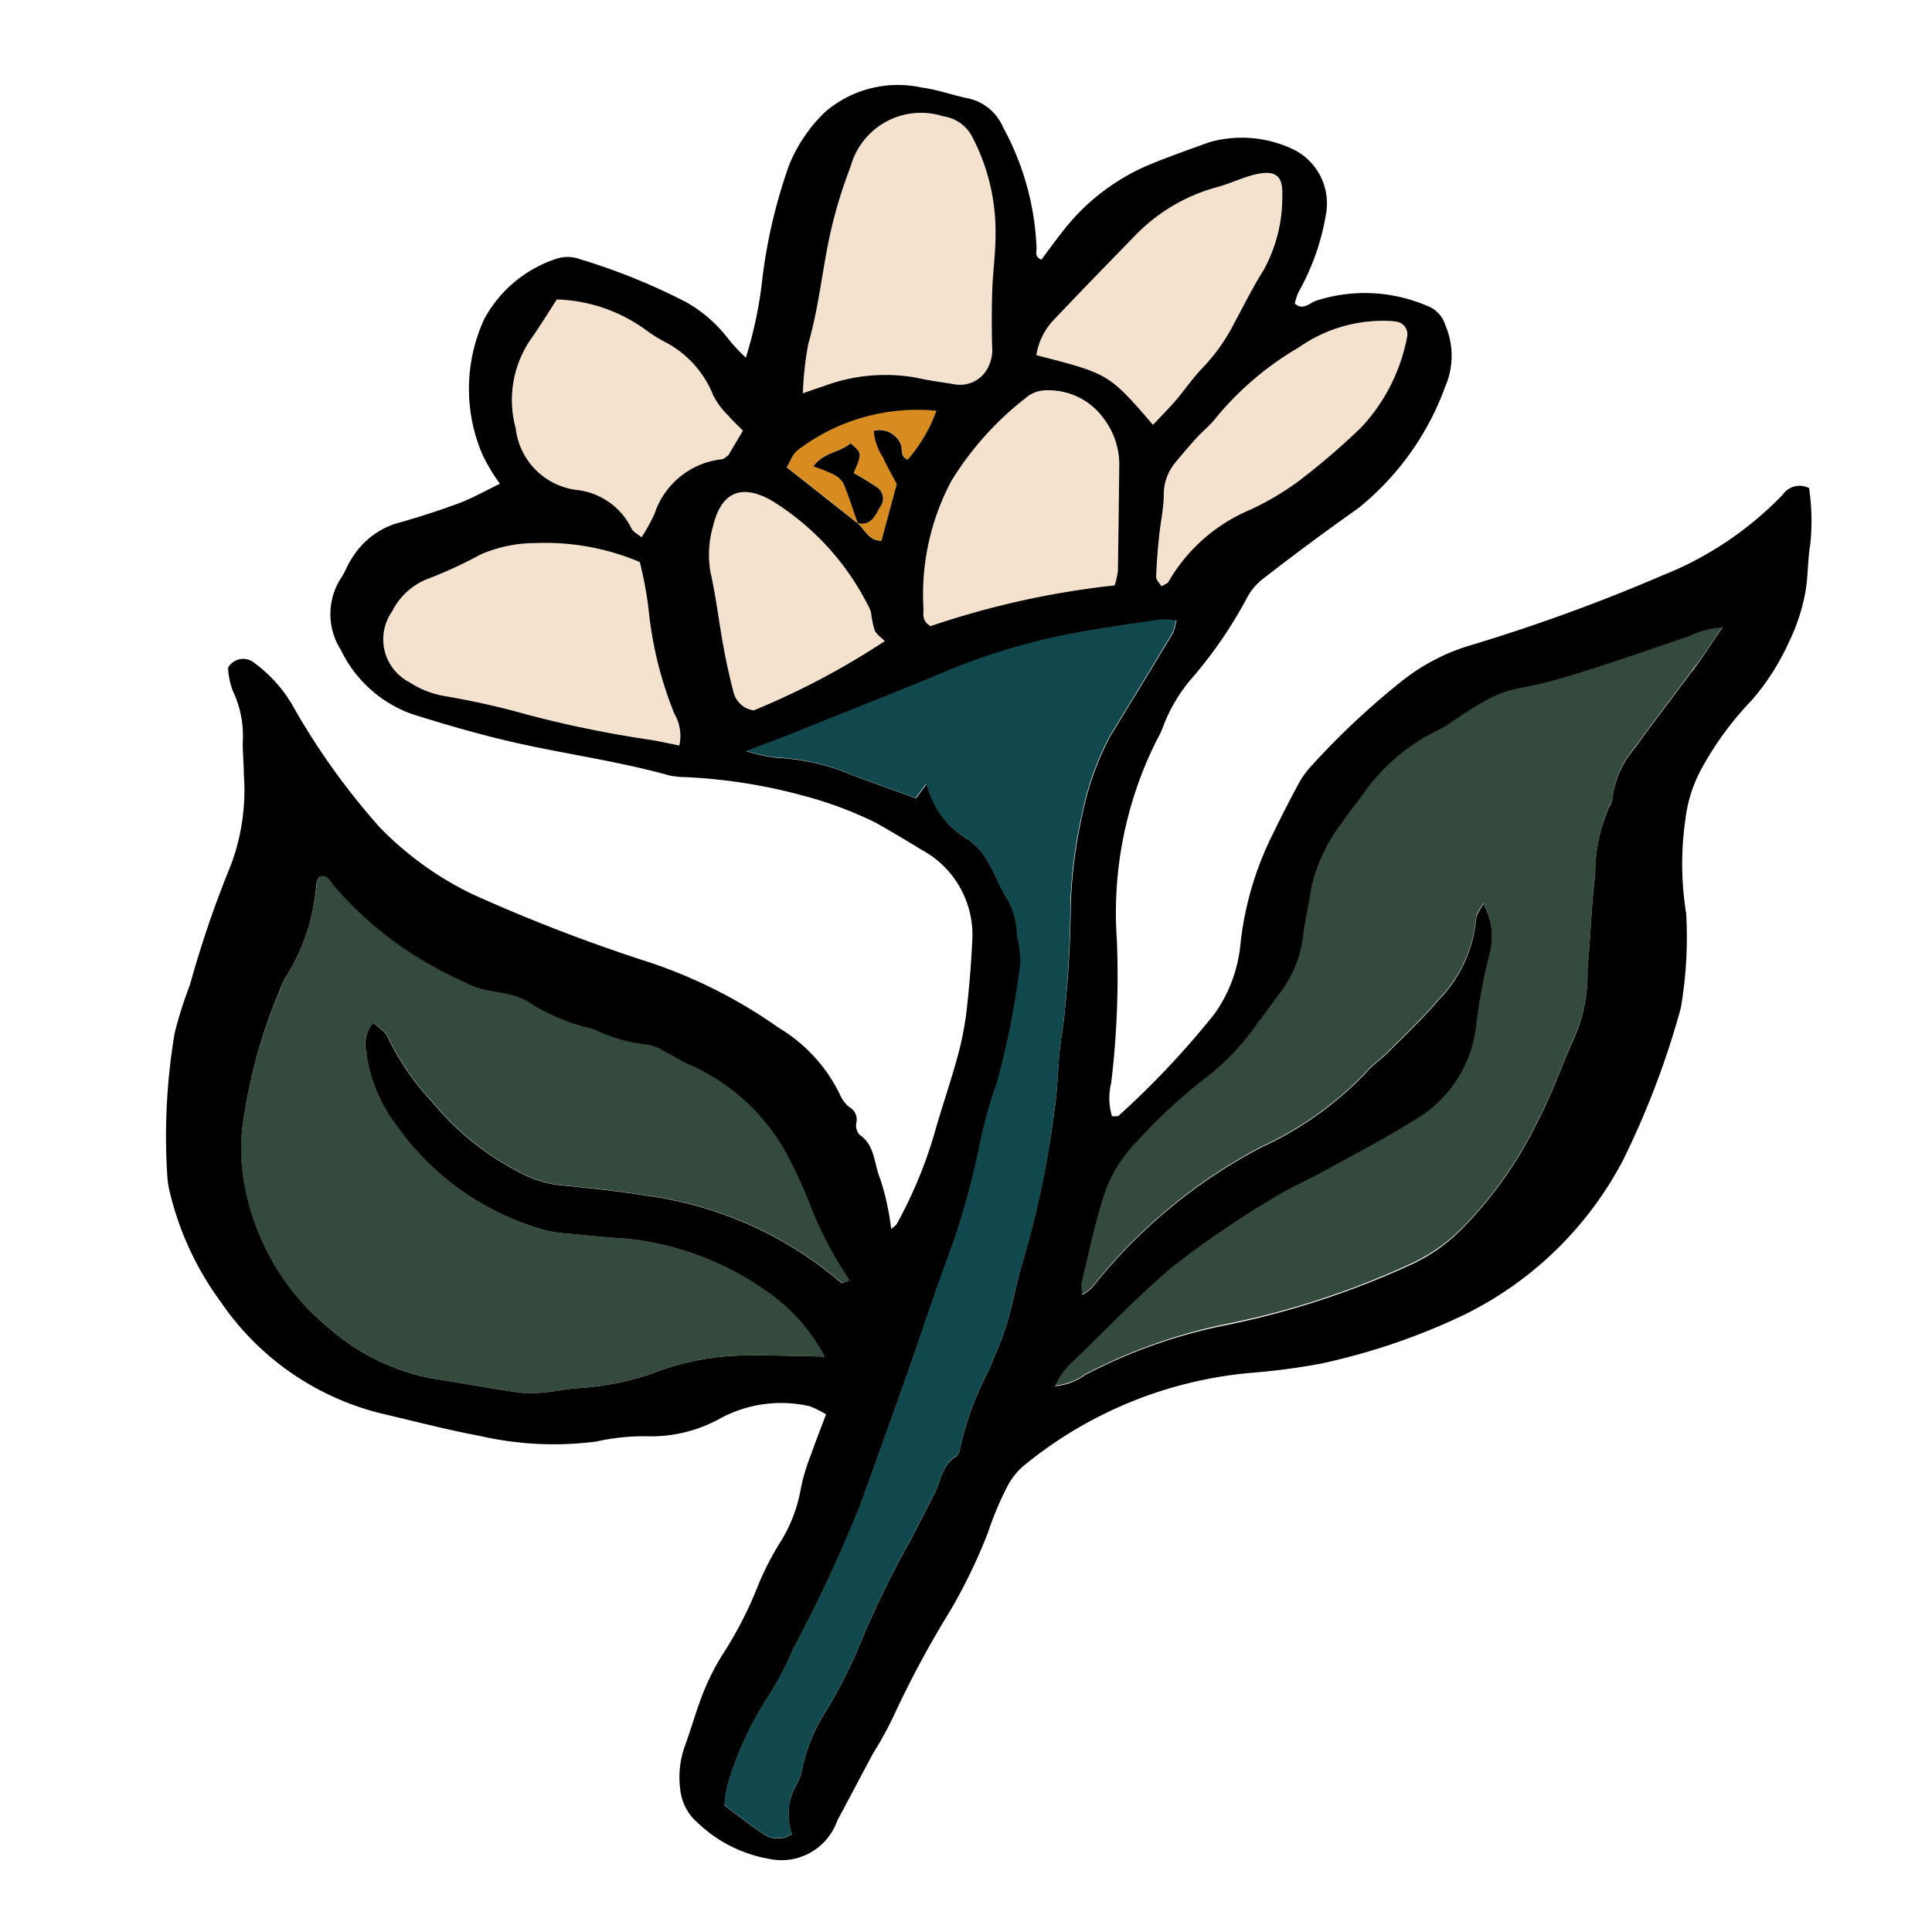 <svg height="60" viewBox="0 0 60 60" width="60" xmlns="http://www.w3.org/2000/svg"><path d="M53.489 19.475a2.6 2.6 0 0 0-1.031.269c-1.334.452-2.662.926-4.014 1.32-1.7.5-1.5.064-3.5 1.438-.188.129-.408.21-.606.326a6.031 6.031 0 0 0-1.962 1.754c-.224.324-.477.627-.7.953a5.083 5.083 0 0 0-.973 2.127c-.067.486-.2.964-.242 1.451a3.571 3.571 0 0 1-.769 1.783c-.212.292-.423.584-.643.869a7.616 7.616 0 0 1-1.465 1.586 16.338 16.338 0 0 0-2.248 2.049 4.322 4.322 0 0 0-.968 1.455c-.34.953-.532 1.958-.777 2.943a1.591 1.591 0 0 0 .02.4 1.8 1.8 0 0 0 .3-.222 16.368 16.368 0 0 1 5.265-4.368 10.517 10.517 0 0 0 3.259-2.332c.192-.222.446-.388.654-.6.532-.535 1.086-1.051 1.571-1.626a4.15 4.15 0 0 0 1.179-2.54c0-.133.121-.262.222-.464a2.069 2.069 0 0 1 .208 1.5 17.854 17.854 0 0 0-.431 2.3 3.873 3.873 0 0 1-1.933 2.926c-.883.561-1.819 1.041-2.738 1.547-.573.316-1.181.576-1.73.928a29.636 29.636 0 0 0-3 2.053c-1.084.9-2.05 1.938-3.069 2.913a2.285 2.285 0 0 0-.609.817 1.864 1.864 0 0 0 .936-.349 16.627 16.627 0 0 1 4.425-1.571 25.758 25.758 0 0 0 5.769-1.9 5.425 5.425 0 0 0 1.581-1.14 12.533 12.533 0 0 0 2.252-3.2c.461-.863.778-1.8 1.184-2.7a4.893 4.893 0 0 0 .4-2c0-.228.03-.456.048-.684.059-.782.084-1.568.189-2.344a5.414 5.414 0 0 1 .426-2.1.629.629 0 0 0 .11-.272 2.947 2.947 0 0 1 .716-1.59c.568-.8 1.179-1.575 1.76-2.368.307-.393.586-.828.934-1.337z" fill="#344a3d"/><path d="M33.239 28.162a14.612 14.612 0 0 1 .37-2.916 8.926 8.926 0 0 1 .861-2.4q.98-1.59 1.942-3.191a1.754 1.754 0 0 0 .112-.4 2.867 2.867 0 0 0-.535-.024c-.938.14-1.882.271-2.809.447a20.029 20.029 0 0 0-4.026 1.245c-1.479.621-2.972 1.207-4.46 1.8-.456.183-.917.352-1.546.592a5.843 5.843 0 0 0 .943.206 6.951 6.951 0 0 1 2.38.545c.64.24 1.284.469 1.963.717l.33-.443a2.756 2.756 0 0 0 1.318 1.737c.662.479.806 1.241 1.2 1.86a2.484 2.484 0 0 1 .289 1.133 2.977 2.977 0 0 1 .1.867 26.788 26.788 0 0 1-.723 3.664 13.89 13.89 0 0 0-.521 1.891 23.99 23.99 0 0 1-.984 3.5c-.442 1.2-.831 2.42-1.257 3.62q-.735 2.081-1.489 4.155a45.843 45.843 0 0 1-2.066 4.447 10.336 10.336 0 0 1-.829 1.557 10.257 10.257 0 0 0-1.186 2.581 3.9 3.9 0 0 0-.118.708c.41.3.79.613 1.2.88a.775.775 0 0 0 .9.01 1.819 1.819 0 0 1 .146-1.549 1.358 1.358 0 0 0 .165-.456 5.272 5.272 0 0 1 .791-1.891 15.741 15.741 0 0 0 1.084-2.194 30.947 30.947 0 0 1 1.47-3c.264-.489.51-.987.764-1.481.206-.4.237-.9.684-1.165a.392.392 0 0 0 .119-.259 9.7 9.7 0 0 1 .871-2.381c.2-.479.414-.954.567-1.448.192-.624.291-1.278.5-1.9a29.777 29.777 0 0 0 .994-4.8c.125-.808.093-1.643.248-2.443a33.173 33.173 0 0 0 .238-3.821z" fill="#11484e"/><path d="M35.8 13.2c.263-.279.493-.506.7-.75.3-.347.554-.732.874-1.055a5.827 5.827 0 0 0 .951-1.357c.3-.545.573-1.1.9-1.626a4.684 4.684 0 0 0 .59-2.335c.034-.631-.23-.806-.87-.646-.378.1-.736.267-1.111.374a5.571 5.571 0 0 0-2.517 1.441c-.866.889-1.733 1.778-2.587 2.679a2.058 2.058 0 0 0-.555 1.111c2.266.576 2.266.576 3.625 2.164zm2-.266c-.194.261-.457.468-.678.71s-.43.493-.638.746a1.546 1.546 0 0 0-.342 1c-.008.421-.1.839-.144 1.26s-.08.847-.093 1.271c0 .095.107.192.165.29.109-.066.187-.086.213-.133a5.314 5.314 0 0 1 2.529-2.238 8.732 8.732 0 0 0 1.516-.891 22.363 22.363 0 0 0 1.938-1.661 5.664 5.664 0 0 0 1.442-2.855.394.394 0 0 0-.3-.434 2.05 2.05 0 0 0-.292-.03 4.54 4.54 0 0 0-2.777.823 9.493 9.493 0 0 0-2.539 2.142zm-8.251 1.996a7.475 7.475 0 0 0-.875 3.962c.006.176-.065.4.221.561a26.9 26.9 0 0 1 5.722-1.265 2.681 2.681 0 0 0 .1-.45c.019-1.112.031-2.224.043-3.336a2.368 2.368 0 0 0-.466-1.373 2.1 2.1 0 0 0-1.761-.9 1.02 1.02 0 0 0-.635.2 9.518 9.518 0 0 0-2.349 2.601z" fill="#f5e2ce"/><path d="m26.617 16.235.029.025-.028-.024h.021c-.147-.417-.278-.842-.452-1.248a.774.774 0 0 0-.357-.286 5.136 5.136 0 0 0-.57-.223c.332-.448.841-.433 1.156-.717.356.3.356.3.1.926a8.365 8.365 0 0 1 .723.442.408.408 0 0 1 .1.6c-.157.271-.28.607-.7.5l.007.021-.011-.008c.227.187.334.544.744.544l.475-1.759c-.165-.316-.314-.566-.428-.831a1.716 1.716 0 0 1-.287-.822.716.716 0 0 1 .836.406c.074.15-.04.388.218.486a4.8 4.8 0 0 0 .892-1.517 6.139 6.139 0 0 0-4.3 1.219c-.165.1-.236.356-.349.537l2.2 1.737c-.01.004-.019-.003-.019-.008z" fill="#d88c1f"/><path d="M28.469 11.727c.381.09.771.139 1.158.2a.973.973 0 0 0 .962-.36 1.186 1.186 0 0 0 .224-.834c-.014-.589-.013-1.18.007-1.769.018-.556.1-1.112.1-1.668a6.336 6.336 0 0 0-.711-3.031 1.2 1.2 0 0 0-.916-.653 2.265 2.265 0 0 0-2.875 1.567 14.3 14.3 0 0 0-.559 1.773c-.307 1.237-.4 2.517-.759 3.748a8.83 8.83 0 0 0-.158 1.513c.332-.113.48-.168.631-.215a5.394 5.394 0 0 1 2.896-.271zm-8.325 7.21a11.732 11.732 0 0 0-.274-1.486 7.531 7.531 0 0 0-3.245-.589 4.251 4.251 0 0 0-1.708.358 13.581 13.581 0 0 1-1.687.772 2.074 2.074 0 0 0-1.048.992 1.5 1.5 0 0 0 .539 2.2 2.861 2.861 0 0 0 1.082.431 24.579 24.579 0 0 1 2.586.581 34.954 34.954 0 0 0 3.849.785c.279.049.557.11.858.17a1.358 1.358 0 0 0-.153-.991 11.77 11.77 0 0 1-.799-3.223zm2.473-4.793.456-.773c-.156-.159-.321-.31-.466-.48a2.4 2.4 0 0 1-.457-.616 3.157 3.157 0 0 0-1.473-1.645 4.432 4.432 0 0 1-.584-.361 4.923 4.923 0 0 0-2.8-.973c-.286.441-.522.833-.784 1.2a3.337 3.337 0 0 0-.493 2.8 2.181 2.181 0 0 0 1.927 1.918 2.146 2.146 0 0 1 1.672 1.2c.048.095.171.152.308.268a6.108 6.108 0 0 0 .406-.736 2.489 2.489 0 0 1 2.1-1.689c.057-.003.108-.057.188-.113z" fill="#f5e2ce"/><path d="M12.056 32.212a7.908 7.908 0 0 0 1.386 2.018 8.528 8.528 0 0 0 2.66 2.151 3.475 3.475 0 0 0 1.3.421c.912.092 1.825.185 2.728.331a11.683 11.683 0 0 1 6.02 2.714l.239-.1a11.941 11.941 0 0 1-1.258-2.424 12.806 12.806 0 0 0-.567-1.25 6.3 6.3 0 0 0-3.031-2.962c-.3-.123-.58-.3-.873-.45a1.356 1.356 0 0 0-.538-.22 4.9 4.9 0 0 1-1.677-.486 6.382 6.382 0 0 1-1.9-.759c-.6-.451-1.384-.323-2.021-.653-.174-.09-.358-.162-.53-.256a11.233 11.233 0 0 1-3.624-2.793c-.1-.133-.194-.36-.449-.264a.784.784 0 0 0-.082.179 6.585 6.585 0 0 1-1 3.005c-.059.117-.1.24-.154.36A16.277 16.277 0 0 0 7.6 34.538a5.959 5.959 0 0 0-.084 1.762 7.438 7.438 0 0 0 2.709 4.949 6.83 6.83 0 0 0 3.234 1.566c.907.137 1.809.313 2.718.436a4.607 4.607 0 0 0 .979-.04c.261-.021.52-.088.781-.1a8.911 8.911 0 0 0 2.585-.552 8.049 8.049 0 0 1 2.506-.463c.843-.017 1.688.019 2.587.032a5.823 5.823 0 0 0-1.883-2.08 9.114 9.114 0 0 0-4.292-1.581c-.588-.038-1.175-.1-1.761-.155a4.312 4.312 0 0 1-.779-.112 8.38 8.38 0 0 1-4.567-3.226 4.809 4.809 0 0 1-.951-2.24 1.058 1.058 0 0 1 .215-.979c.163.157.387.278.459.457z" fill="#344a3d"/><path d="M27.482 19.9c-.111-.112-.258-.2-.316-.334a3.046 3.046 0 0 1-.113-.55 1.113 1.113 0 0 0-.116-.267 8.1 8.1 0 0 0-2.952-3.2c-1.009-.583-1.6-.21-1.833.766a3.111 3.111 0 0 0-.084 1.45c.17.76.259 1.538.4 2.305.087.479.193.956.315 1.427a.755.755 0 0 0 .626.559 23.979 23.979 0 0 0 4.073-2.156z" fill="#f5e2ce"/><path d="M56.183 15.159a.635.635 0 0 0-.816.2 10.605 10.605 0 0 1-3.727 2.506 55.993 55.993 0 0 1-5.9 2.154 6.346 6.346 0 0 0-2.256 1.173 23.968 23.968 0 0 0-2.72 2.553 2.827 2.827 0 0 0-.411.55q-.423.776-.807 1.573a9.989 9.989 0 0 0-1.024 3.466 4.44 4.44 0 0 1-.816 2.167 26.67 26.67 0 0 1-2.964 3.147c-.029.031-.112.013-.207.02a1.974 1.974 0 0 1-.025-1.043 27.911 27.911 0 0 0 .176-4.42 11.95 11.95 0 0 1 1.224-6.192 3.41 3.41 0 0 0 .245-.536 5.014 5.014 0 0 1 .8-1.344 13.68 13.68 0 0 0 1.736-2.5 1.876 1.876 0 0 1 .554-.674 77.984 77.984 0 0 1 2.924-2.166 8.616 8.616 0 0 0 2.71-3.777 2.406 2.406 0 0 0 .01-1.91.926.926 0 0 0-.585-.614 4.905 4.905 0 0 0-3.458-.144c-.179.072-.383.3-.635.082a1.608 1.608 0 0 1 .123-.37 7.4 7.4 0 0 0 .844-2.4 1.873 1.873 0 0 0-.942-1.985 3.7 3.7 0 0 0-2.68-.258c-.614.222-1.232.439-1.837.687a6.659 6.659 0 0 0-2.7 2.061c-.237.3-.458.6-.678.9-.221-.1-.148-.245-.15-.36a8.495 8.495 0 0 0-1.04-3.753 1.526 1.526 0 0 0-1.1-.9c-.48-.1-.948-.272-1.431-.334a3.457 3.457 0 0 0-3.028.789 4.873 4.873 0 0 0-1.087 1.621 16.618 16.618 0 0 0-.819 3.435 12.966 12.966 0 0 1-.523 2.545 5.481 5.481 0 0 1-.553-.594 4.277 4.277 0 0 0-1.323-1.142 19.425 19.425 0 0 0-3.276-1.323 1.106 1.106 0 0 0-.769 0 3.94 3.94 0 0 0-2.2 1.853 5.187 5.187 0 0 0-.069 4.194 5.5 5.5 0 0 0 .553.928c-.452.217-.852.447-1.279.606-.644.239-1.3.449-1.963.633a2.5 2.5 0 0 0-1.355 1.074c-.132.185-.2.411-.329.6a2.065 2.065 0 0 0-.016 2.244 3.92 3.92 0 0 0 2.21 1.995c1.092.344 2.2.664 3.314.912 1.566.347 3.158.567 4.7 1a2.955 2.955 0 0 0 .488.047 16.693 16.693 0 0 1 3.581.557 12.077 12.077 0 0 1 2.3.847c.486.274.966.56 1.441.851a3 3 0 0 1 1.575 2.851c-.035.752-.1 1.505-.187 2.252a10.048 10.048 0 0 1-.3 1.437c-.22.789-.491 1.564-.71 2.353A13.959 13.959 0 0 1 27.856 38c-.035.068-.117.11-.181.168a7.77 7.77 0 0 0-.337-1.552c-.2-.465-.153-1.048-.649-1.38a.43.43 0 0 1-.094-.365.443.443 0 0 0-.22-.49.993.993 0 0 1-.29-.388 4.9 4.9 0 0 0-1.9-2.073 15.352 15.352 0 0 0-4.018-2.034 52.166 52.166 0 0 1-5.5-2.118 10.227 10.227 0 0 1-2.857-2.056 21.745 21.745 0 0 1-2.736-3.825 4.3 4.3 0 0 0-1.178-1.3.537.537 0 0 0-.813.15 2.3 2.3 0 0 0 .146.714 3.265 3.265 0 0 1 .309 1.623c0 .328.034.656.035.984a6.63 6.63 0 0 1-.4 2.8A33.016 33.016 0 0 0 5.9 30.582a12.915 12.915 0 0 0-.476 1.5 19.35 19.35 0 0 0-.23 4.418 2.824 2.824 0 0 0 .07.484 9.458 9.458 0 0 0 1.6 3.459 8.485 8.485 0 0 0 5.08 3.478c.985.231 1.965.488 2.958.673a10.286 10.286 0 0 0 3.611.175 6.825 6.825 0 0 1 1.64-.163 4.411 4.411 0 0 0 2.157-.524 3.975 3.975 0 0 1 2.837-.41 3.463 3.463 0 0 1 .507.251c-.17.454-.328.85-.467 1.251a6.2 6.2 0 0 0-.313 1.032 4.607 4.607 0 0 1-.669 1.732 8.9 8.9 0 0 0-.666 1.309 12.021 12.021 0 0 1-1.017 2.009 7.153 7.153 0 0 0-.639 1.208c-.24.573-.4 1.18-.615 1.764a2.863 2.863 0 0 0-.141 1.355 1.576 1.576 0 0 0 .532 1.018 4.285 4.285 0 0 0 2.246 1.132 1.835 1.835 0 0 0 2.1-1.2c.375-.69.737-1.388 1.109-2.08a10.9 10.9 0 0 0 .66-1.208 31.333 31.333 0 0 1 1.722-3.2 16.684 16.684 0 0 0 1.192-2.467 9.717 9.717 0 0 1 .569-1.362 2.132 2.132 0 0 1 .53-.691 12.891 12.891 0 0 1 7.184-2.9 20.724 20.724 0 0 0 2.044-.275 20.135 20.135 0 0 0 4.272-1.431 11.067 11.067 0 0 0 5.106-4.866A26.242 26.242 0 0 0 52.2 31.3a12.983 12.983 0 0 0 .166-2.927 9.666 9.666 0 0 1-.023-2.936 4.384 4.384 0 0 1 .46-1.491 9.963 9.963 0 0 1 1.617-2.219 7.433 7.433 0 0 0 1.146-1.807 5.954 5.954 0 0 0 .492-1.481c.1-.509.075-1.045.165-1.559a7.038 7.038 0 0 0-.04-1.721zm-15.846-4.37a4.54 4.54 0 0 1 2.777-.823 2.05 2.05 0 0 1 .292.03.4.4 0 0 1 .3.434 5.664 5.664 0 0 1-1.442 2.855 22.363 22.363 0 0 1-1.938 1.661 8.715 8.715 0 0 1-1.514.891 5.314 5.314 0 0 0-2.529 2.238c-.026.047-.1.067-.213.133-.058-.1-.168-.2-.165-.29.013-.424.05-.848.093-1.271s.136-.839.144-1.26a1.546 1.546 0 0 1 .342-1c.208-.253.418-.5.638-.746s.484-.449.678-.71a9.564 9.564 0 0 1 2.537-2.142zm-7.6-.868c.854-.9 1.721-1.79 2.587-2.679A5.555 5.555 0 0 1 37.841 5.8c.375-.108.733-.28 1.111-.375.64-.16.9.015.87.646a4.684 4.684 0 0 1-.59 2.335c-.33.524-.606 1.081-.9 1.626a5.827 5.827 0 0 1-.951 1.357c-.32.323-.577.708-.874 1.055-.209.244-.439.471-.7.75-1.366-1.584-1.366-1.584-3.623-2.164a2.058 2.058 0 0 1 .555-1.111zm-.839 2.4a1.02 1.02 0 0 1 .635-.2 2.109 2.109 0 0 1 1.761.9 2.368 2.368 0 0 1 .466 1.373c-.012 1.112-.024 2.224-.043 3.336a2.681 2.681 0 0 1-.1.45 26.723 26.723 0 0 0-5.717 1.265c-.286-.164-.215-.385-.221-.561a7.475 7.475 0 0 1 .875-3.962 9.652 9.652 0 0 1 2.35-2.6zm-6.8-1.628c.36-1.231.452-2.511.759-3.748a14.206 14.206 0 0 1 .56-1.77 2.264 2.264 0 0 1 2.876-1.563 1.2 1.2 0 0 1 .912.659 6.333 6.333 0 0 1 .712 3.029c0 .556-.078 1.112-.1 1.668-.02.589-.021 1.18-.007 1.769a1.2 1.2 0 0 1-.224.834.973.973 0 0 1-.962.36c-.387-.063-.777-.112-1.158-.2a5.45 5.45 0 0 0-2.9.267c-.151.047-.3.1-.631.215A9.624 9.624 0 0 1 25.1 10.7zm-.317 3.282a6.136 6.136 0 0 1 4.3-1.219 4.8 4.8 0 0 1-.892 1.517c-.258-.1-.144-.336-.218-.486a.716.716 0 0 0-.836-.406 1.724 1.724 0 0 0 .287.822c.109.253.263.515.428.831l-.475 1.759c-.41 0-.517-.357-.744-.544l-2.2-1.737c.116-.178.186-.43.352-.534zm-3.687 9.177c-.3-.06-.579-.121-.858-.17a34.954 34.954 0 0 1-3.849-.785 24.579 24.579 0 0 0-2.586-.581 2.872 2.872 0 0 1-1.084-.428 1.5 1.5 0 0 1-.539-2.2A2.078 2.078 0 0 1 13.226 18a13.591 13.591 0 0 0 1.691-.776 4.251 4.251 0 0 1 1.708-.358 7.531 7.531 0 0 1 3.245.589 11.7 11.7 0 0 1 .274 1.486 11.79 11.79 0 0 0 .8 3.227 1.364 1.364 0 0 1 .152.991zm-.765-7.2a5.96 5.96 0 0 1-.406.736c-.137-.116-.26-.173-.308-.268a2.146 2.146 0 0 0-1.672-1.2 2.177 2.177 0 0 1-1.927-1.92 3.327 3.327 0 0 1 .493-2.8c.262-.372.5-.764.784-1.2a4.951 4.951 0 0 1 2.8.973 4.432 4.432 0 0 0 .584.361 3.185 3.185 0 0 1 1.473 1.645 2.335 2.335 0 0 0 .457.616c.145.17.31.321.466.48l-.456.767c-.079.052-.13.11-.188.119a2.488 2.488 0 0 0-2.1 1.689zm2.452 5.548a19.835 19.835 0 0 1-.315-1.427c-.141-.767-.23-1.545-.4-2.3a3.169 3.169 0 0 1 .084-1.45c.235-.976.824-1.349 1.833-.766a8.125 8.125 0 0 1 2.952 3.2 1.131 1.131 0 0 1 .116.267 3.046 3.046 0 0 0 .113.55c.058.131.2.222.316.334a23.783 23.783 0 0 1-4.073 2.153.747.747 0 0 1-.624-.556zm-11.4 11.238a4.8 4.8 0 0 0 .951 2.24A8.377 8.377 0 0 0 16.9 38.2a4.312 4.312 0 0 0 .775.113c.586.058 1.173.117 1.761.155a9.115 9.115 0 0 1 4.292 1.581 5.786 5.786 0 0 1 1.883 2.08c-.9-.013-1.744-.049-2.587-.032a8.049 8.049 0 0 0-2.506.463 8.782 8.782 0 0 1-2.585.552c-.261.011-.52.078-.781.1a4.607 4.607 0 0 1-.979.04c-.909-.123-1.811-.3-2.718-.436a6.829 6.829 0 0 1-3.234-1.568 7.459 7.459 0 0 1-2.7-4.95 5.959 5.959 0 0 1 .079-1.76 16.322 16.322 0 0 1 1.077-3.758c.05-.12.1-.243.154-.36a6.405 6.405 0 0 0 1-3.005.784.784 0 0 1 .082-.179c.255-.1.345.131.449.264a11.233 11.233 0 0 0 3.624 2.793c.172.094.356.166.53.256.637.33 1.418.2 2.021.653a6.4 6.4 0 0 0 1.9.759 4.9 4.9 0 0 0 1.677.486 1.4 1.4 0 0 1 .538.22c.293.146.571.327.873.45a6.318 6.318 0 0 1 3.031 2.962 13.252 13.252 0 0 1 .567 1.25 11.941 11.941 0 0 0 1.258 2.424l-.239.1a11.683 11.683 0 0 0-6.02-2.714c-.9-.146-1.816-.239-2.728-.331a3.475 3.475 0 0 1-1.3-.421 8.528 8.528 0 0 1-2.66-2.151 7.908 7.908 0 0 1-1.386-2.018c-.072-.183-.3-.306-.455-.462a1.071 1.071 0 0 0-.207.977zm20.371 6.5c-.2.619-.3 1.273-.495 1.9-.153.494-.368.969-.567 1.448a9.7 9.7 0 0 0-.871 2.381.392.392 0 0 1-.119.259c-.447.265-.478.765-.684 1.165-.254.494-.5.992-.764 1.481a30.947 30.947 0 0 0-1.47 3 15.741 15.741 0 0 1-1.082 2.189 5.3 5.3 0 0 0-.791 1.891 1.35 1.35 0 0 1-.165.456 1.819 1.819 0 0 0-.146 1.549.775.775 0 0 1-.9-.01c-.408-.267-.788-.576-1.2-.88a4.028 4.028 0 0 1 .118-.708 10.257 10.257 0 0 1 1.184-2.581 10.336 10.336 0 0 0 .829-1.557 45.843 45.843 0 0 0 2.071-4.447q.753-2.075 1.489-4.155c.425-1.2.815-2.42 1.26-3.615a23.99 23.99 0 0 0 .984-3.5 13.93 13.93 0 0 1 .528-1.892 26.788 26.788 0 0 0 .723-3.664 3.189 3.189 0 0 0-.1-.867 2.484 2.484 0 0 0-.289-1.133c-.4-.619-.543-1.381-1.2-1.86a2.756 2.756 0 0 1-1.318-1.737l-.33.443c-.679-.248-1.323-.477-1.963-.717a6.951 6.951 0 0 0-2.38-.545 5.324 5.324 0 0 1-.943-.206c.629-.24 1.09-.409 1.546-.592 1.488-.6 2.981-1.183 4.46-1.8a20.029 20.029 0 0 1 4.026-1.245c.927-.176 1.871-.307 2.809-.447a2.992 2.992 0 0 1 .535.024 1.8 1.8 0 0 1-.112.4q-.963 1.6-1.942 3.191a9.039 9.039 0 0 0-.861 2.4 14.986 14.986 0 0 0-.37 2.916A33.623 33.623 0 0 1 33 32c-.155.8-.123 1.635-.248 2.443a30.2 30.2 0 0 1-1 4.792zm20.8-18.4c-.581.793-1.192 1.565-1.76 2.368a2.947 2.947 0 0 0-.716 1.59.629.629 0 0 1-.11.272 5.292 5.292 0 0 0-.426 2.1c-.1.776-.13 1.562-.189 2.344-.018.228-.046.456-.048.684a4.893 4.893 0 0 1-.4 2c-.406.894-.723 1.833-1.184 2.7a12.533 12.533 0 0 1-2.252 3.2 5.347 5.347 0 0 1-1.581 1.149 26.241 26.241 0 0 1-5.769 1.9A16.249 16.249 0 0 0 33.7 42.7a1.861 1.861 0 0 1-.936.349 2.285 2.285 0 0 1 .609-.817c1.019-.975 1.986-2.015 3.069-2.913a29.354 29.354 0 0 1 3-2.053c.549-.352 1.157-.612 1.73-.928.919-.506 1.855-.986 2.738-1.547a3.873 3.873 0 0 0 1.933-2.926 17.854 17.854 0 0 1 .431-2.3 2.064 2.064 0 0 0-.208-1.5c-.1.2-.218.331-.222.464a4.15 4.15 0 0 1-1.179 2.54c-.485.575-1.039 1.092-1.571 1.626-.208.209-.462.375-.654.6a10.54 10.54 0 0 1-3.259 2.332 16.368 16.368 0 0 0-5.265 4.364 1.8 1.8 0 0 1-.3.222 1.577 1.577 0 0 1-.02-.4c.245-.985.437-1.99.777-2.943a4.382 4.382 0 0 1 .968-1.455 16.639 16.639 0 0 1 2.248-2.053 7.616 7.616 0 0 0 1.465-1.586c.22-.285.431-.578.643-.869a3.614 3.614 0 0 0 .769-1.783c.047-.487.175-.965.242-1.451a5.083 5.083 0 0 1 .973-2.127c.22-.326.473-.629.7-.953a6.042 6.042 0 0 1 1.962-1.754c.2-.116.418-.2.606-.326 2-1.374 1.8-.941 3.5-1.438 1.352-.394 2.68-.868 4.014-1.32a2.622 2.622 0 0 1 1.031-.269c-.35.505-.629.94-.934 1.356z"/><path d="M26.617 16.235c.007 0 .012.012.018.017l.011.008zm.72-.5a.414.414 0 0 0-.1-.6 8.622 8.622 0 0 0-.723-.442c.259-.623.259-.623-.1-.926-.315.284-.824.269-1.156.717a5.136 5.136 0 0 1 .57.223.789.789 0 0 1 .357.286c.174.406.3.831.452 1.248.42.101.543-.235.7-.506z"/><path d="m26.617 16.236.028.024-.007-.021z"/></svg>